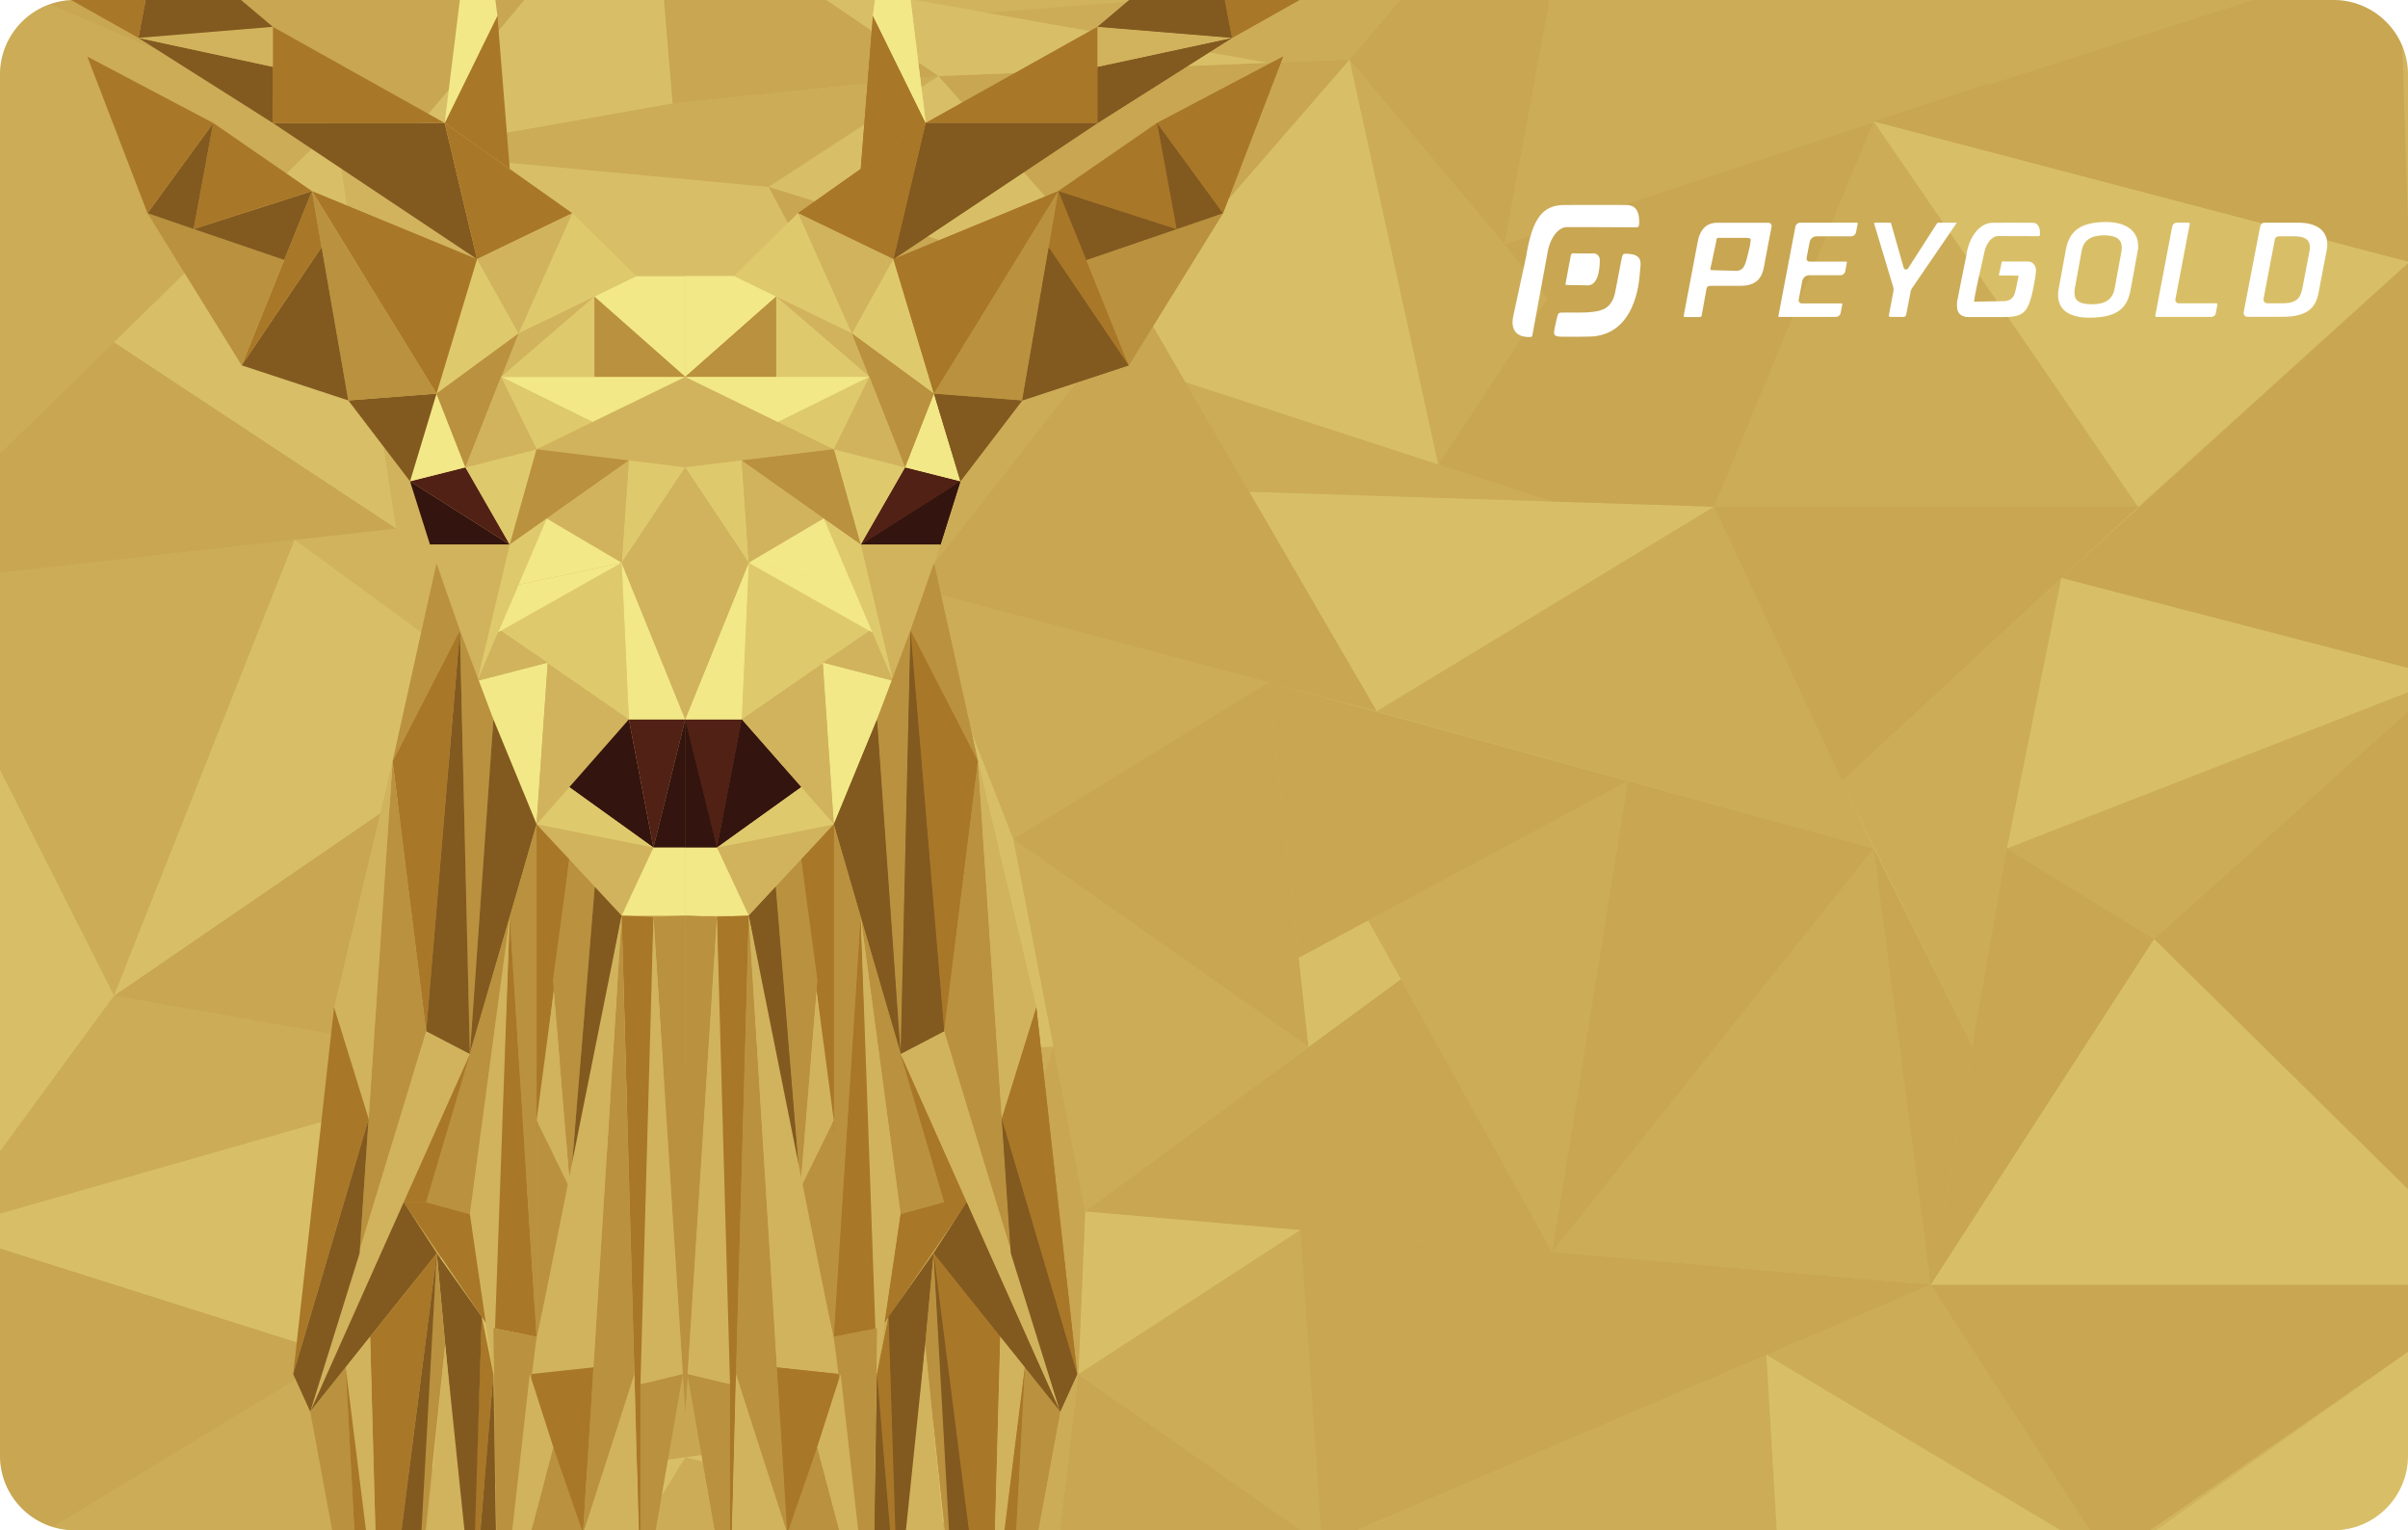 <?xml version="1.0" encoding="utf-8"?>
<!-- Generator: Adobe Illustrator 23.0.0, SVG Export Plug-In . SVG Version: 6.00 Build 0)  -->
<svg version="1.1" id="Capa_1" xmlns="http://www.w3.org/2000/svg" xmlns:xlink="http://www.w3.org/1999/xlink" x="0px" y="0px"
	 viewBox="0 0 226.41 143.84" style="enable-background:new 0 0 226.41 143.84;" xml:space="preserve">
<style type="text/css">
	.st0{clip-path:url(#SVGID_2_);fill:#D1B35D;}
	.st1{opacity:0.22;clip-path:url(#SVGID_2_);}
	.st2{fill:#A97728;}
	.st3{fill:#BA913E;}
	.st4{fill:#F2E887;}
	.st5{clip-path:url(#SVGID_2_);}
	.st6{fill:#825A20;}
	.st7{fill:#D1B35D;}
	.st8{fill:#DFC96D;}
	.st9{fill:#EFC981;}
	.st10{fill:#33140E;}
	.st11{fill:#512115;}
	.st12{fill:#FFFFFF;}
	.st13{fill:#E41A1B;}
	.st14{fill:#F59C23;}
	.st15{fill:#EB5E1D;}
	.st16{clip-path:url(#SVGID_6_);fill:#D1B35D;}
	.st17{opacity:0.22;clip-path:url(#SVGID_6_);}
	.st18{clip-path:url(#SVGID_6_);}
	.st19{clip-path:url(#SVGID_8_);fill:#27348B;}
	.st20{opacity:0.15;clip-path:url(#SVGID_8_);}
	.st21{fill:#27348B;}
	.st22{fill:#3575BA;}
	.st23{fill:#4398D4;}
	.st24{clip-path:url(#SVGID_8_);}
	.st25{opacity:0.6;clip-path:url(#SVGID_8_);}
	.st26{fill:#36A9E1;}
	.st27{fill:#1D71B8;}
	.st28{fill:#007FC8;}
	.st29{fill:#4853A0;}
	.st30{fill:#6DC1B3;}
	.st31{fill:#59C2DB;}
	.st32{fill:#432918;}
	.st33{fill:#683C11;}
	.st34{clip-path:url(#SVGID_12_);fill:#27348B;}
	.st35{opacity:0.15;clip-path:url(#SVGID_12_);}
	.st36{clip-path:url(#SVGID_12_);}
	.st37{opacity:0.6;clip-path:url(#SVGID_12_);}
	.st38{clip-path:url(#SVGID_14_);fill:#27348B;}
	.st39{opacity:0.15;clip-path:url(#SVGID_14_);}
	.st40{clip-path:url(#SVGID_14_);}
	.st41{opacity:0.6;}
	.st42{clip-path:url(#SVGID_18_);fill:#27348B;}
	.st43{opacity:0.31;clip-path:url(#SVGID_18_);fill:#FFFFFF;}
	.st44{opacity:0.31;clip-path:url(#SVGID_18_);}
	.st45{filter:url(#Adobe_OpacityMaskFilter);}
	.st46{mask:url(#SVGID_19_);}
	.st47{filter:url(#Adobe_OpacityMaskFilter_1_);}
	.st48{mask:url(#SVGID_20_);}
	.st49{filter:url(#Adobe_OpacityMaskFilter_2_);}
	.st50{mask:url(#SVGID_21_);}
	.st51{opacity:0.31;clip-path:url(#SVGID_18_);fill:url(#SVGID_22_);}
	.st52{filter:url(#Adobe_OpacityMaskFilter_3_);}
	.st53{mask:url(#SVGID_23_);}
	.st54{fill:url(#SVGID_24_);}
	.st55{filter:url(#Adobe_OpacityMaskFilter_4_);}
	.st56{mask:url(#SVGID_25_);}
	.st57{fill:url(#SVGID_26_);}
	.st58{filter:url(#Adobe_OpacityMaskFilter_5_);}
	.st59{mask:url(#SVGID_27_);}
	.st60{fill:url(#SVGID_28_);}
	.st61{opacity:0.31;clip-path:url(#SVGID_18_);fill:url(#SVGID_29_);}
	.st62{opacity:0.31;clip-path:url(#SVGID_18_);fill:url(#SVGID_30_);}
	.st63{opacity:0.87;fill:url(#SVGID_31_);}
	.st64{opacity:0.42;clip-path:url(#SVGID_18_);}
	.st65{filter:url(#Adobe_OpacityMaskFilter_6_);}
	.st66{mask:url(#SVGID_32_);}
	.st67{fill:url(#SVGID_33_);}
	.st68{fill:url(#SVGID_34_);}
	.st69{opacity:0.5;clip-path:url(#SVGID_18_);}
	.st70{clip-path:url(#SVGID_36_);fill:#706F6F;}
	.st71{opacity:0.39;clip-path:url(#SVGID_36_);}
	.st72{fill:#DADADA;}
	.st73{fill:#EDEDED;}
	.st74{fill:#F6F6F6;}
	.st75{clip-path:url(#SVGID_36_);}
	.st76{fill:#1A1A1A;}
	.st77{opacity:0.8;}
	.st78{fill:#111110;}
	.st79{fill:#1D1D1B;}
	.st80{fill:#3C3C3B;}
	.st81{fill:#575756;}
	.st82{fill:#C6C6C6;}
	.st83{fill:#9D9D9C;}
	.st84{fill:none;}
	.st85{fill:#030203;}
	.st86{fill:#B2B2B2;}
	.st87{fill:#706F6F;}
	.st88{fill:#878787;}
	.st89{fill:#C9C0C3;}
	.st90{fill:#878285;}
	.st91{fill:#4F4D4E;}
	.st92{opacity:0.74;}
</style>
<g>
	<defs>
		<path id="SVGID_5_" d="M219.4,143.84H7.01c-3.87,0-7.01-3.14-7.01-7.01V7.01C0,3.14,3.14,0,7.01,0H219.4
			c3.87,0,7.01,3.14,7.01,7.01v129.81C226.41,140.7,223.27,143.84,219.4,143.84z"/>
	</defs>
	<clipPath id="SVGID_2_">
		<use xlink:href="#SVGID_5_"  style="overflow:visible;"/>
	</clipPath>
	<path class="st0" d="M219.4,143.84H7.01c-3.87,0-7.01-3.14-7.01-7.01V7.01C0,3.14,3.14,0,7.01,0H219.4c3.87,0,7.01,3.14,7.01,7.01
		v129.81C226.41,140.7,223.27,143.84,219.4,143.84z"/>
	<g class="st1">
		<polygon class="st2" points="63.24,9.73 61.24,-11.16 88.25,7.15 		"/>
		<polygon class="st3" points="72.27,17.58 88.25,7.15 63.24,9.73 		"/>
		<polygon class="st3" points="86.03,55.29 107.1,28.41 74.42,30.34 		"/>
		<polygon class="st4" points="107.1,28.41 88.25,7.15 72.27,17.58 		"/>
		<polygon class="st2" points="72.27,17.58 76.72,25.9 74.42,30.34 107.1,28.41 		"/>
		<polygon class="st2" points="107.1,28.41 129.46,66.85 86.03,55.29 		"/>
		<polygon class="st4" points="117.46,46.22 161.17,47.63 129.46,66.85 		"/>
		<polygon class="st3" points="95.27,78.88 119.28,64.14 86.03,55.29 		"/>
		<polygon class="st3" points="111.47,35.92 145.95,47.14 117.46,46.22 		"/>
		<polygon class="st4" points="107.1,28.41 126.89,5.59 135.23,43.65 111.47,35.92 		"/>
		<polygon class="st2" points="88.25,7.15 126.89,5.59 107.1,28.41 		"/>
		<polygon class="st4" points="74.74,-2.01 119.28,5.9 88.25,7.15 		"/>
		<polygon class="st2" points="95.27,78.88 123.03,98.4 119.28,64.14 		"/>
		<polygon class="st3" points="123.03,98.4 102.03,113.88 95.27,78.88 		"/>
		<polygon class="st2" points="119.28,64.14 153.06,73.42 122.12,90.03 		"/>
		<polygon class="st2" points="102.03,113.88 131.71,92.05 145.95,117.69 		"/>
		<polygon class="st4" points="102.03,113.88 101.39,129.18 122.26,115.63 		"/>
		<polygon class="st2" points="101.39,129.18 99.44,145.69 124.96,145.69 		"/>
		<polygon class="st3" points="122.26,115.63 124.3,145.23 101.39,129.18 		"/>
		<polygon class="st3" points="145.95,117.69 153.06,73.42 128.64,86.53 		"/>
		<polygon class="st4" points="128.64,86.53 122.12,90.03 123.03,98.4 131.71,92.05 		"/>
		<polygon class="st2" points="135.23,43.65 145.95,47.14 161.17,47.63 145.61,27.88 		"/>
		<polygon class="st3" points="126.89,5.59 145.61,27.88 135.23,43.65 		"/>
		<polygon class="st3" points="129.46,66.85 176.17,79.76 161.17,47.63 		"/>
		<polygon class="st2" points="145.95,117.69 176.17,79.76 153.06,73.42 		"/>
		<polygon class="st2" points="122.26,115.63 181.53,120.76 124.3,145.23 		"/>
		<polygon class="st3" points="176.17,79.76 181.53,120.76 145.95,117.69 		"/>
		<polygon class="st3" points="123.35,145.69 167.17,145.69 166.09,127.36 		"/>
		<polygon class="st2" points="161.17,47.63 201.03,47.63 173.21,73.42 		"/>
		<polygon class="st3" points="173.21,73.42 185.44,98.4 193.82,54.32 		"/>
		<polygon class="st2" points="176.17,79.76 185.44,98.4 181.53,120.76 		"/>
		<polygon class="st3" points="161.17,47.63 176.17,11.41 201.03,47.63 		"/>
		<polygon class="st2" points="141.46,22.94 176.17,11.41 161.17,47.63 		"/>
		<polygon class="st3" points="181.53,120.76 198.25,146.54 166.09,127.36 		"/>
		<polygon class="st4" points="166.09,127.36 167.17,145.69 198.25,146.54 		"/>
		<polygon class="st2" points="181.53,120.76 235.53,120.76 198.25,146.54 		"/>
		<polygon class="st4" points="235.53,120.76 202.53,88.25 181.53,120.76 		"/>
		<polygon class="st2" points="202.53,88.25 188.7,79.76 181.53,120.76 		"/>
		<polygon class="st4" points="193.82,54.32 229.96,63.7 188.7,79.76 		"/>
		<polygon class="st3" points="141.46,22.94 186.99,7.98 149.6,-21.16 		"/>
		<polygon class="st2" points="126.89,5.59 149.6,-21.16 141.46,22.94 		"/>
		<polygon class="st3" points="92.82,1.2 119.28,5.9 126.89,5.59 133.34,-2.01 		"/>
		<polygon class="st4" points="201.03,145.04 226.67,126.89 227.6,148.18 		"/>
		<polygon class="st2" points="229.96,63.7 235.53,120.76 202.53,88.25 		"/>
		<polygon class="st3" points="188.7,79.76 202.53,88.25 229.96,63.7 		"/>
		<polygon class="st2" points="193.82,54.32 226.53,24.62 229.96,63.7 		"/>
		<polygon class="st4" points="176.17,11.41 226.53,24.62 201.03,47.63 		"/>
		<polygon class="st2" points="176.17,11.41 225.57,-4.88 226.53,24.62 		"/>
		<polygon class="st3" points="171.52,-4.08 186.99,7.98 212.61,-0.24 		"/>
		<polygon class="st4" points="63.24,9.73 61.24,-14.18 37.23,14.32 		"/>
		<polygon class="st2" points="37.23,14.32 -5.84,-4.08 61.24,-14.18 		"/>
		<polygon class="st3" points="37.23,14.32 72.27,17.58 63.24,9.73 		"/>
		<polygon class="st4" points="90,65.41 48.5,100.26 99.04,98.4 95.27,78.88 		"/>
		<polygon class="st3" points="61.03,99.8 88.01,133.65 99.04,98.4 		"/>
		<polygon class="st3" points="-1,-2.01 -1,43.65 31.48,11.87 		"/>
		<polygon class="st4" points="31.48,11.87 37.23,49.68 10.72,32.18 		"/>
		<polygon class="st2" points="88.01,133.65 101.39,129.18 102.03,113.88 99.04,98.4 		"/>
		<polygon class="st2" points="10.72,32.18 -12.92,55.29 37.23,49.68 		"/>
		<polygon class="st3" points="27.7,50.74 -8.87,54.83 10.72,93.6 		"/>
		<polygon class="st2" points="10.72,93.6 48.5,100.26 49.75,66.85 		"/>
		<polygon class="st4" points="27.7,50.74 49.75,66.85 10.72,93.6 		"/>
		<polygon class="st2" points="61.03,99.8 88.01,133.65 42.37,140.1 		"/>
		<polygon class="st3" points="49.75,66.85 90,65.41 48.5,100.26 		"/>
		<polygon class="st4" points="37.23,14.32 61.03,40.46 76.72,25.9 72.27,17.58 		"/>
		<polygon class="st4" points="-3.52,65.41 10.72,93.6 -5.42,115.63 		"/>
		<polygon class="st3" points="-5.42,115.63 48.5,100.26 10.72,93.6 		"/>
		<polygon class="st2" points="-5.42,115.63 -2.42,148.03 31.66,127.36 		"/>
		<polygon class="st4" points="31.66,127.36 36.32,103.73 -5.42,115.63 		"/>
		<polygon class="st3" points="88.01,133.65 99.44,145.69 101.39,129.18 		"/>
		<polygon class="st4" points="31.66,127.36 42.37,140.1 61.03,99.8 		"/>
		<polygon class="st2" points="36.32,103.73 31.66,127.36 61.03,99.8 48.5,100.26 		"/>
		<polygon class="st3" points="31.66,127.36 49.36,148.41 -2.42,148.03 		"/>
		<polygon class="st4" points="64.44,136.98 42.37,140.1 53.94,154.14 		"/>
		<polygon class="st3" points="64.44,136.98 99.44,145.69 53.94,154.14 		"/>
		<polygon class="st4" points="64.44,136.98 88.01,133.65 99.44,145.69 		"/>
	</g>
	<g class="st5">
		<g>
			<polygon class="st6" points="84,24.36 103.2,11.56 87.04,11.56 			"/>
			<polygon class="st2" points="84,24.36 75.04,20.04 87.04,11.56 			"/>
			<polygon class="st2" points="80.93,15.88 82.08,1.48 87.04,11.56 			"/>
			<polygon class="st4" points="82.08,1.48 84,-13.08 87.04,11.56 			"/>
			<polygon class="st2" points="87.04,11.56 103.2,2.52 103.2,11.56 			"/>
			<polygon class="st6" points="103.2,11.56 115.84,3.56 103.2,6.28 			"/>
			<polygon class="st7" points="103.2,2.52 115.84,3.56 103.2,6.28 			"/>
			<polygon class="st6" points="103.2,2.52 113.92,-6.52 115.84,3.56 			"/>
			<polygon class="st2" points="113.92,-6.52 110.64,-22.68 123.52,-0.76 115.84,3.56 			"/>
			<polygon class="st8" points="75.04,20.04 69.01,25.96 80.11,31.35 			"/>
			<polygon class="st7" points="80.11,31.35 84,24.36 75.04,20.04 			"/>
			<polygon class="st8" points="80.11,31.35 87.81,37 84,24.36 			"/>
			<polygon class="st4" points="69.01,25.96 64.43,25.96 64.43,35.42 72.97,27.88 			"/>
			<polygon class="st7" points="81.75,35.42 80.11,31.35 72.97,27.88 			"/>
			<polygon class="st10" points="90.3,45.24 80.93,51.19 88.43,51.19 			"/>
			<polygon class="st11" points="80.93,51.19 85.1,43.93 90.3,45.24 			"/>
			<polygon class="st7" points="64.43,35.42 64.43,43.93 78.4,42.23 			"/>
			<polygon class="st4" points="64.43,35.42 81.75,35.42 73.15,39.67 			"/>
			<polygon class="st8" points="78.4,42.23 80.93,51.19 85.1,43.93 			"/>
			<polygon class="st3" points="69.73,43.28 80.93,51.19 78.4,42.23 			"/>
			<polygon class="st4" points="87.81,37 90.3,45.24 85.1,43.93 			"/>
			<polygon class="st3" points="80.11,31.35 85.1,43.93 87.81,37 			"/>
			<polygon class="st8" points="81.75,35.42 78.4,42.23 73.15,39.67 			"/>
			<polygon class="st7" points="81.75,35.42 85.1,43.93 78.4,42.23 			"/>
			<polygon class="st8" points="72.97,27.88 72.97,35.42 81.75,35.42 			"/>
			<polygon class="st3" points="72.97,27.88 64.43,35.42 72.97,35.42 			"/>
			<polygon class="st7" points="88.43,51.19 83.96,63.99 80.93,51.19 			"/>
			<polygon class="st8" points="64.43,43.93 70.4,52.9 69.73,43.28 			"/>
			<polygon class="st7" points="70.4,52.9 77.45,48.74 69.73,43.28 			"/>
			<polygon class="st8" points="77.45,48.74 83.96,63.99 80.93,51.19 			"/>
			<polygon class="st4" points="70.4,52.9 80.11,54.96 77.45,48.74 			"/>
			<polygon class="st4" points="83.96,63.99 78.4,77.48 77.36,62.28 			"/>
			<polygon class="st7" points="77.36,62.28 69.73,67.62 78.4,77.48 			"/>
			<polygon class="st10" points="69.73,67.62 75.33,73.99 67.41,79.67 			"/>
			<polygon class="st11" points="69.73,67.62 64.43,67.62 67.41,79.67 			"/>
			<polygon class="st10" points="67.41,79.67 64.43,79.67 64.43,67.62 			"/>
			<polygon class="st8" points="70.4,52.9 69.73,67.62 81.75,59.3 			"/>
			<polygon class="st4" points="70.4,52.9 82.02,59.45 80.11,54.96 			"/>
			<polygon class="st7" points="81.75,59.3 77.36,62.28 83.96,63.99 82.02,59.45 			"/>
			<polygon class="st4" points="70.4,52.9 64.43,67.62 69.73,67.62 			"/>
			<polygon class="st7" points="64.43,43.93 64.43,67.62 70.4,52.9 			"/>
			<polygon class="st7" points="78.4,77.48 70.4,86.07 67.41,79.67 			"/>
			<polygon class="st8" points="67.41,79.67 75.33,73.99 78.4,77.48 			"/>
			<polygon class="st4" points="70.4,86.07 64.43,86.07 64.43,79.67 67.41,79.67 			"/>
			<polygon class="st3" points="87.81,52.95 91.95,71.56 85.61,59.25 			"/>
			<polygon class="st2" points="85.61,59.25 88.78,96.95 91.95,71.56 			"/>
			<polygon class="st3" points="85.61,59.25 82.46,67.62 84.68,99.09 			"/>
			<polygon class="st6" points="85.61,59.25 84.68,99.09 88.78,96.95 			"/>
			<polygon class="st3" points="91.95,71.56 95.04,117.81 88.78,96.95 			"/>
			<polygon class="st6" points="78.4,77.48 84.68,99.09 82.46,67.62 			"/>
			<polygon class="st3" points="78.4,77.48 78.4,125.65 80.93,86.18 			"/>
			<polygon class="st2" points="78.4,77.48 75.33,80.78 78.4,106.77 			"/>
			<polygon class="st3" points="74.4,81.78 72.93,83.35 75.25,111.73 76.86,92.13 75.33,80.78 			"/>
			<polygon class="st7" points="76.78,93.15 75.25,111.73 78.4,105.33 			"/>
			<polygon class="st2" points="78.4,125.65 82.46,124.85 80.93,86.18 			"/>
			<polygon class="st3" points="80.93,86.18 88.78,113.01 84.68,114.13 			"/>
			<polygon class="st7" points="80.93,86.18 82.46,129.17 84.68,114.13 			"/>
			<polygon class="st6" points="70.4,86.07 75.25,111.73 72.93,83.35 			"/>
			<polygon class="st2" points="70.4,86.07 67.41,86.18 68.59,151.41 			"/>
			<polygon class="st3" points="67.41,86.18 64.43,86.07 64.43,132.69 			"/>
			<polygon class="st7" points="67.41,86.18 68.64,130.13 64.65,129.17 			"/>
			<polygon class="st7" points="91.95,71.56 97.44,94.69 94.19,105.15 			"/>
			<polygon class="st2" points="97.44,94.69 101.28,129.17 94.19,105.15 			"/>
			<polygon class="st7" points="84.68,99.09 88.78,96.95 99.68,132.69 			"/>
			<polygon class="st3" points="75.25,111.73 78.4,125.65 78.4,105.33 			"/>
			<polygon class="st3" points="70.4,86.07 74.06,144.69 69.2,129.17 			"/>
			<polygon class="st7" points="70.4,86.07 79.04,129.17 73.05,128.53 			"/>
			<polygon class="st2" points="88.78,113.01 90.89,113.01 84.68,99.09 			"/>
			<polygon class="st2" points="84.68,114.13 88.78,113.01 90.89,113.01 83.17,124.34 			"/>
			<polygon class="st6" points="99.68,132.69 87.78,117.81 90.89,113.01 			"/>
			<polygon class="st2" points="79.04,129.17 74.06,144.69 73.05,128.53 			"/>
			<polygon class="st3" points="64.65,129.17 68.64,130.13 68.64,152.05 			"/>
			<polygon class="st7" points="69.2,129.17 77.36,154.45 68.64,152.05 			"/>
			<polygon class="st3" points="78.4,125.65 82.46,124.85 82.03,154.98 			"/>
			<polygon class="st7" points="79.04,129.17 82.03,155.73 76.83,136.07 			"/>
			<polygon class="st3" points="76.83,136.07 81.69,154.45 74.03,144.12 			"/>
			<polygon class="st2" points="82.46,129.17 83.55,123.78 84.68,155.73 			"/>
			<polygon class="st6" points="82.46,129.17 82.03,155.73 84.68,155.73 			"/>
			<polygon class="st6" points="83.55,123.78 84.49,153.48 87.78,117.81 			"/>
			<polygon class="st3" points="87.78,117.81 90.03,154.98 86.99,126.4 			"/>
			<polygon class="st7" points="86.99,126.4 90.03,157.43 84.68,155.73 84.49,150.5 			"/>
			<polygon class="st2" points="87.78,117.81 94.05,125.65 93.12,159.67 			"/>
			<polygon class="st6" points="87.78,117.81 90.03,158.29 93.05,159.13 			"/>
			<polygon class="st6" points="94.19,105.15 95.04,117.81 99.68,132.69 101.28,129.17 			"/>
			<polygon class="st7" points="94.05,125.65 96.36,128.53 93.29,153.48 			"/>
			<polygon class="st3" points="96.36,128.53 99.68,132.69 94.69,159.67 			"/>
			<polygon class="st2" points="96.36,128.53 93.33,152.74 93.05,159.13 94.69,159.67 			"/>
			<polygon class="st2" points="84,24.36 99.52,17.96 87.81,37 			"/>
			<polygon class="st6" points="87.81,37 90.3,45.24 96.11,37.64 			"/>
			<polygon class="st3" points="99.52,17.96 96.11,37.64 87.81,37 			"/>
			<polygon class="st6" points="96.11,37.64 106.13,34.34 98.61,23.22 			"/>
			<polygon class="st2" points="99.52,17.96 106.13,34.34 98.61,23.22 			"/>
			<polygon class="st3" points="106.13,34.34 114.99,20.04 102.14,24.44 			"/>
			<polygon class="st6" points="99.52,17.96 110.64,21.53 102.14,24.44 			"/>
			<polygon class="st2" points="99.52,17.96 108.8,11.56 110.64,21.53 			"/>
			<polygon class="st6" points="114.99,20.04 108.8,11.56 110.64,21.53 			"/>
			<polygon class="st2" points="114.99,20.04 120.64,5.32 108.8,11.56 			"/>
		</g>
		<g>
			<polygon class="st6" points="84,24.36 103.2,11.56 87.04,11.56 			"/>
			<polygon class="st2" points="84,24.36 75.04,20.04 87.04,11.56 			"/>
			<polygon class="st2" points="80.93,15.88 82.08,1.48 87.04,11.56 			"/>
			<polygon class="st4" points="82.08,1.48 84,-13.08 87.04,11.56 			"/>
			<polygon class="st2" points="87.04,11.56 103.2,2.52 103.2,11.56 			"/>
			<polygon class="st6" points="103.2,11.56 115.84,3.56 103.2,6.28 			"/>
			<polygon class="st7" points="103.2,2.52 115.84,3.56 103.2,6.28 			"/>
			<polygon class="st6" points="103.2,2.52 113.92,-6.52 115.84,3.56 			"/>
			<polygon class="st2" points="113.92,-6.52 110.64,-22.68 123.52,-0.76 115.84,3.56 			"/>
			<polygon class="st8" points="75.04,20.04 69.01,25.96 80.11,31.35 			"/>
			<polygon class="st7" points="80.11,31.35 84,24.36 75.04,20.04 			"/>
			<polygon class="st8" points="80.11,31.35 87.81,37 84,24.36 			"/>
			<polygon class="st4" points="69.01,25.96 64.43,25.96 64.43,35.42 72.97,27.88 			"/>
			<polygon class="st7" points="81.75,35.42 80.11,31.35 72.97,27.88 			"/>
			<polygon class="st10" points="90.3,45.24 80.93,51.19 88.43,51.19 			"/>
			<polygon class="st11" points="80.93,51.19 85.1,43.93 90.3,45.24 			"/>
			<polygon class="st7" points="64.43,35.42 64.43,43.93 78.4,42.23 			"/>
			<polygon class="st4" points="64.43,35.42 81.75,35.42 73.15,39.67 			"/>
			<polygon class="st8" points="78.4,42.23 80.93,51.19 85.1,43.93 			"/>
			<polygon class="st3" points="69.73,43.28 80.93,51.19 78.4,42.23 			"/>
			<polygon class="st4" points="87.81,37 90.3,45.24 85.1,43.93 			"/>
			<polygon class="st3" points="80.11,31.35 85.1,43.93 87.81,37 			"/>
			<polygon class="st8" points="81.75,35.42 78.4,42.23 73.15,39.67 			"/>
			<polygon class="st7" points="81.75,35.42 85.1,43.93 78.4,42.23 			"/>
			<polygon class="st8" points="72.97,27.88 72.97,35.42 81.75,35.42 			"/>
			<polygon class="st3" points="72.97,27.88 64.43,35.42 72.97,35.42 			"/>
			<polygon class="st7" points="88.43,51.19 83.96,63.99 80.93,51.19 			"/>
			<polygon class="st8" points="64.43,43.93 70.4,52.9 69.73,43.28 			"/>
			<polygon class="st7" points="70.4,52.9 77.45,48.74 69.73,43.28 			"/>
			<polygon class="st8" points="77.45,48.74 83.96,63.99 80.93,51.19 			"/>
			<polygon class="st4" points="70.4,52.9 80.11,54.96 77.45,48.74 			"/>
			<polygon class="st4" points="83.96,63.99 78.4,77.48 77.36,62.28 			"/>
			<polygon class="st7" points="77.36,62.28 69.73,67.62 78.4,77.48 			"/>
			<polygon class="st10" points="69.73,67.62 75.33,73.99 67.41,79.67 			"/>
			<polygon class="st11" points="69.73,67.62 64.43,67.62 67.41,79.67 			"/>
			<polygon class="st10" points="67.41,79.67 64.43,79.67 64.43,67.62 			"/>
			<polygon class="st8" points="70.4,52.9 69.73,67.62 81.75,59.3 			"/>
			<polygon class="st4" points="70.4,52.9 82.02,59.45 80.11,54.96 			"/>
			<polygon class="st7" points="81.75,59.3 77.36,62.28 83.96,63.99 82.02,59.45 			"/>
			<polygon class="st4" points="70.4,52.9 64.43,67.62 69.73,67.62 			"/>
			<polygon class="st7" points="64.43,43.93 64.43,67.62 70.4,52.9 			"/>
			<polygon class="st7" points="78.4,77.48 70.4,86.07 67.41,79.67 			"/>
			<polygon class="st8" points="67.41,79.67 75.33,73.99 78.4,77.48 			"/>
			<polygon class="st4" points="70.4,86.07 64.43,86.07 64.43,79.67 67.41,79.67 			"/>
			<polygon class="st3" points="87.81,52.95 91.95,71.56 85.61,59.25 			"/>
			<polygon class="st2" points="85.61,59.25 88.78,96.95 91.95,71.56 			"/>
			<polygon class="st3" points="85.61,59.25 82.46,67.62 84.68,99.09 			"/>
			<polygon class="st6" points="85.61,59.25 84.68,99.09 88.78,96.95 			"/>
			<polygon class="st3" points="91.95,71.56 95.04,117.81 88.78,96.95 			"/>
			<polygon class="st6" points="78.4,77.48 84.68,99.09 82.46,67.62 			"/>
			<polygon class="st3" points="78.4,77.48 78.4,125.65 80.93,86.18 			"/>
			<polygon class="st2" points="78.4,77.48 75.33,80.78 78.4,106.77 			"/>
			<polygon class="st3" points="74.4,81.78 72.93,83.35 75.25,111.73 76.86,92.13 75.33,80.78 			"/>
			<polygon class="st7" points="76.78,93.15 75.25,111.73 78.4,105.33 			"/>
			<polygon class="st2" points="78.4,125.65 82.46,124.85 80.93,86.18 			"/>
			<polygon class="st3" points="80.93,86.18 88.78,113.01 84.68,114.13 			"/>
			<polygon class="st7" points="80.93,86.18 82.46,129.17 84.68,114.13 			"/>
			<polygon class="st6" points="70.4,86.07 75.25,111.73 72.93,83.35 			"/>
			<polygon class="st2" points="70.4,86.07 67.41,86.18 68.59,151.41 			"/>
			<polygon class="st3" points="67.41,86.18 64.43,86.07 64.43,132.69 			"/>
			<polygon class="st7" points="67.41,86.18 68.64,130.13 64.65,129.17 			"/>
			<polygon class="st7" points="91.95,71.56 97.44,94.69 94.19,105.15 			"/>
			<polygon class="st2" points="97.44,94.69 101.28,129.17 94.19,105.15 			"/>
			<polygon class="st7" points="84.68,99.09 88.78,96.95 99.68,132.69 			"/>
			<polygon class="st3" points="75.25,111.73 78.4,125.65 78.4,105.33 			"/>
			<polygon class="st3" points="70.4,86.07 74.06,144.69 69.2,129.17 			"/>
			<polygon class="st7" points="70.4,86.07 79.04,129.17 73.05,128.53 			"/>
			<polygon class="st2" points="88.78,113.01 90.89,113.01 84.68,99.09 			"/>
			<polygon class="st2" points="84.68,114.13 88.78,113.01 90.89,113.01 83.17,124.34 			"/>
			<polygon class="st6" points="99.68,132.69 87.78,117.81 90.89,113.01 			"/>
			<polygon class="st2" points="79.04,129.17 74.06,144.69 73.05,128.53 			"/>
			<polygon class="st3" points="64.65,129.17 68.64,130.13 68.64,152.05 			"/>
			<polygon class="st7" points="69.2,129.17 77.36,154.45 68.64,152.05 			"/>
			<polygon class="st3" points="78.4,125.65 82.46,124.85 82.03,154.98 			"/>
			<polygon class="st7" points="79.04,129.17 82.03,155.73 76.83,136.07 			"/>
			<polygon class="st3" points="76.83,136.07 81.69,154.45 74.03,144.12 			"/>
			<polygon class="st2" points="82.46,129.17 83.55,123.78 84.68,155.73 			"/>
			<polygon class="st6" points="82.46,129.17 82.03,155.73 84.68,155.73 			"/>
			<polygon class="st6" points="83.55,123.78 84.49,153.48 87.78,117.81 			"/>
			<polygon class="st3" points="87.78,117.81 90.03,154.98 86.99,126.4 			"/>
			<polygon class="st7" points="86.99,126.4 90.03,157.43 84.68,155.73 84.49,150.5 			"/>
			<polygon class="st2" points="87.78,117.81 94.05,125.65 93.12,159.67 			"/>
			<polygon class="st6" points="87.78,117.81 90.03,158.29 93.05,159.13 			"/>
			<polygon class="st6" points="94.19,105.15 95.04,117.81 99.68,132.69 101.28,129.17 			"/>
			<polygon class="st7" points="94.05,125.65 96.36,128.53 93.29,153.48 			"/>
			<polygon class="st3" points="96.36,128.53 99.68,132.69 94.69,159.67 			"/>
			<polygon class="st2" points="96.36,128.53 93.33,152.74 93.05,159.13 94.69,159.67 			"/>
			<polygon class="st2" points="84,24.36 99.52,17.96 87.81,37 			"/>
			<polygon class="st6" points="87.81,37 90.3,45.24 96.11,37.64 			"/>
			<polygon class="st3" points="99.52,17.96 96.11,37.64 87.81,37 			"/>
			<polygon class="st6" points="96.11,37.64 106.13,34.34 98.61,23.22 			"/>
			<polygon class="st2" points="99.52,17.96 106.13,34.34 98.61,23.22 			"/>
			<polygon class="st3" points="106.13,34.34 114.99,20.04 102.14,24.44 			"/>
			<polygon class="st6" points="99.52,17.96 110.64,21.53 102.14,24.44 			"/>
			<polygon class="st2" points="99.52,17.96 108.8,11.56 110.64,21.53 			"/>
			<polygon class="st6" points="114.99,20.04 108.8,11.56 110.64,21.53 			"/>
			<polygon class="st2" points="114.99,20.04 120.64,5.32 108.8,11.56 			"/>
		</g>
		<g>
			<polygon class="st6" points="44.85,24.36 25.65,11.56 41.81,11.56 			"/>
			<polygon class="st2" points="44.85,24.36 53.81,20.04 41.81,11.56 			"/>
			<polygon class="st2" points="47.93,15.88 46.77,1.48 41.81,11.56 			"/>
			<polygon class="st4" points="46.77,1.48 44.85,-13.08 41.81,11.56 			"/>
			<polygon class="st2" points="41.81,11.56 25.65,2.52 25.65,11.56 			"/>
			<polygon class="st6" points="25.65,11.56 13.01,3.56 25.65,6.28 			"/>
			<polygon class="st7" points="25.65,2.52 13.01,3.56 25.65,6.28 			"/>
			<polygon class="st6" points="25.65,2.52 14.93,-6.52 13.01,3.56 			"/>
			<polygon class="st2" points="14.93,-6.52 18.21,-22.68 5.33,-0.76 13.01,3.56 			"/>
			<polygon class="st8" points="53.81,20.04 59.84,25.96 48.75,31.35 			"/>
			<polygon class="st7" points="48.75,31.35 44.85,24.36 53.81,20.04 			"/>
			<polygon class="st8" points="48.75,31.35 41.04,37 44.85,24.36 			"/>
			<polygon class="st4" points="59.84,25.96 64.43,25.96 64.43,35.42 55.89,27.88 			"/>
			<polygon class="st7" points="47.1,35.42 48.75,31.35 55.89,27.88 			"/>
			<polygon class="st10" points="38.55,45.24 47.93,51.19 40.43,51.19 			"/>
			<polygon class="st11" points="47.93,51.19 43.76,43.93 38.55,45.24 			"/>
			<polygon class="st7" points="64.43,35.42 64.43,43.93 50.45,42.23 			"/>
			<polygon class="st4" points="64.43,35.42 47.1,35.42 55.7,39.67 			"/>
			<polygon class="st8" points="50.45,42.23 47.93,51.19 43.76,43.93 			"/>
			<polygon class="st3" points="59.13,43.28 47.93,51.19 50.45,42.23 			"/>
			<polygon class="st4" points="41.04,37 38.55,45.24 43.76,43.93 			"/>
			<polygon class="st3" points="48.75,31.35 43.76,43.93 41.04,37 			"/>
			<polygon class="st8" points="47.1,35.42 50.45,42.23 55.7,39.67 			"/>
			<polygon class="st7" points="47.1,35.42 43.76,43.93 50.45,42.23 			"/>
			<polygon class="st8" points="55.89,27.88 55.89,35.42 47.1,35.42 			"/>
			<polygon class="st3" points="55.89,27.88 64.43,35.42 55.89,35.42 			"/>
			<polygon class="st7" points="40.43,51.19 44.89,63.99 47.93,51.19 			"/>
			<polygon class="st8" points="64.43,43.93 58.45,52.9 59.13,43.28 			"/>
			<polygon class="st7" points="58.45,52.9 51.4,48.74 59.13,43.28 			"/>
			<polygon class="st8" points="51.4,48.74 44.89,63.99 47.93,51.19 			"/>
			<polygon class="st4" points="58.45,52.9 48.75,54.96 51.4,48.74 			"/>
			<polygon class="st4" points="44.89,63.99 50.45,77.48 51.5,62.28 			"/>
			<polygon class="st7" points="51.5,62.28 59.13,67.62 50.45,77.48 			"/>
			<polygon class="st10" points="59.13,67.62 53.53,73.99 61.44,79.67 			"/>
			<polygon class="st11" points="59.13,67.62 64.43,67.62 61.44,79.67 			"/>
			<polygon class="st10" points="61.44,79.67 64.43,79.67 64.43,67.62 			"/>
			<polygon class="st8" points="58.45,52.9 59.13,67.62 47.1,59.3 			"/>
			<polygon class="st4" points="58.45,52.9 46.83,59.45 48.75,54.96 			"/>
			<polygon class="st7" points="47.1,59.3 51.5,62.28 44.89,63.99 46.83,59.45 			"/>
			<polygon class="st4" points="58.45,52.9 64.43,67.62 59.13,67.62 			"/>
			<polygon class="st7" points="64.43,43.93 64.43,67.62 58.45,52.9 			"/>
			<polygon class="st7" points="50.45,77.48 58.45,86.07 61.44,79.67 			"/>
			<polygon class="st8" points="61.44,79.67 53.53,73.99 50.45,77.48 			"/>
			<polygon class="st4" points="58.45,86.07 64.43,86.07 64.43,79.67 61.44,79.67 			"/>
			<polygon class="st3" points="41.04,52.95 36.91,71.56 43.24,59.25 			"/>
			<polygon class="st2" points="43.24,59.25 40.07,96.95 36.91,71.56 			"/>
			<polygon class="st3" points="43.24,59.25 46.39,67.62 44.18,99.09 			"/>
			<polygon class="st6" points="43.24,59.25 44.18,99.09 40.07,96.95 			"/>
			<polygon class="st3" points="36.91,71.56 33.81,117.81 40.07,96.95 			"/>
			<polygon class="st6" points="50.45,77.48 44.18,99.09 46.39,67.62 			"/>
			<polygon class="st3" points="50.45,77.48 50.45,125.65 47.93,86.18 			"/>
			<polygon class="st2" points="50.45,77.48 53.53,80.78 50.45,106.77 			"/>
			<polygon class="st3" points="54.45,81.78 55.92,83.35 53.6,111.73 51.99,92.13 53.53,80.78 			"/>
			<polygon class="st7" points="52.07,93.15 53.6,111.73 50.45,105.33 			"/>
			<polygon class="st2" points="50.45,125.65 46.39,124.85 47.93,86.18 			"/>
			<polygon class="st3" points="47.93,86.18 40.07,113.01 44.18,114.13 			"/>
			<polygon class="st7" points="47.93,86.18 46.39,129.17 44.18,114.13 			"/>
			<polygon class="st6" points="58.45,86.07 53.6,111.73 55.92,83.35 			"/>
			<polygon class="st2" points="58.45,86.07 61.44,86.18 60.27,151.41 			"/>
			<polygon class="st3" points="61.44,86.18 64.43,86.07 64.43,132.69 			"/>
			<polygon class="st7" points="61.44,86.18 60.22,130.13 64.2,129.17 			"/>
			<polygon class="st7" points="36.91,71.56 31.41,94.69 34.66,105.15 			"/>
			<polygon class="st2" points="31.41,94.69 27.57,129.17 34.66,105.15 			"/>
			<polygon class="st7" points="44.18,99.09 40.07,96.95 29.17,132.69 			"/>
			<polygon class="st3" points="53.6,111.73 50.45,125.65 50.45,105.33 			"/>
			<polygon class="st3" points="58.45,86.07 54.79,144.69 59.65,129.17 			"/>
			<polygon class="st7" points="58.45,86.07 49.81,129.17 55.8,128.53 			"/>
			<polygon class="st2" points="40.07,113.01 37.96,113.01 44.18,99.09 			"/>
			<polygon class="st2" points="44.18,114.13 40.07,113.01 37.96,113.01 45.68,124.34 			"/>
			<polygon class="st6" points="29.17,132.69 41.07,117.81 37.96,113.01 			"/>
			<polygon class="st2" points="49.81,129.17 54.79,144.69 55.8,128.53 			"/>
			<polygon class="st3" points="64.2,129.17 60.22,130.13 60.22,152.05 			"/>
			<polygon class="st7" points="59.65,129.17 51.5,154.45 60.22,152.05 			"/>
			<polygon class="st3" points="50.45,125.65 46.39,124.85 46.83,154.98 			"/>
			<polygon class="st7" points="49.81,129.17 46.83,155.73 52.03,136.07 			"/>
			<polygon class="st3" points="52.03,136.07 47.16,154.45 54.83,144.12 			"/>
			<polygon class="st2" points="46.39,129.17 45.3,123.78 44.18,155.73 			"/>
			<polygon class="st6" points="46.39,129.17 46.83,155.73 44.18,155.73 			"/>
			<polygon class="st6" points="45.3,123.78 44.36,153.48 41.07,117.81 			"/>
			<polygon class="st3" points="41.07,117.81 38.83,154.98 41.86,126.4 			"/>
			<polygon class="st7" points="41.86,126.4 38.83,157.43 44.18,155.73 44.36,150.5 			"/>
			<polygon class="st2" points="41.07,117.81 34.8,125.65 35.73,159.67 			"/>
			<polygon class="st6" points="41.07,117.81 38.83,158.29 35.8,159.13 			"/>
			<polygon class="st6" points="34.66,105.15 33.81,117.81 29.17,132.69 27.57,129.17 			"/>
			<polygon class="st7" points="34.8,125.65 32.5,128.53 35.56,153.48 			"/>
			<polygon class="st3" points="32.5,128.53 29.17,132.69 34.16,159.67 			"/>
			<polygon class="st2" points="32.5,128.53 35.52,152.74 35.8,159.13 34.16,159.67 			"/>
			<polygon class="st2" points="44.85,24.36 29.33,17.96 41.04,37 			"/>
			<polygon class="st6" points="41.04,37 38.55,45.24 32.75,37.64 			"/>
			<polygon class="st3" points="29.33,17.96 32.75,37.64 41.04,37 			"/>
			<polygon class="st6" points="32.75,37.64 22.72,34.34 30.24,23.22 			"/>
			<polygon class="st2" points="29.33,17.96 22.72,34.34 30.24,23.22 			"/>
			<polygon class="st3" points="22.72,34.34 13.87,20.04 26.72,24.44 			"/>
			<polygon class="st6" points="29.33,17.96 18.21,21.53 26.72,24.44 			"/>
			<polygon class="st2" points="29.33,17.96 20.05,11.56 18.21,21.53 			"/>
			<polygon class="st6" points="13.87,20.04 20.05,11.56 18.21,21.53 			"/>
			<polygon class="st2" points="13.87,20.04 8.21,5.32 20.05,11.56 			"/>
		</g>
	</g>
	<g class="st5">
		<g>
			<g>
				<g>
					<path class="st12" d="M143.48,24.18c0.59-3.68,1.57-4.92,3.66-4.91c1.76-0.01,4.01,0,5.77,0c0.69,0,1.22,0.36,1.22,1.6
						c0,0.36-0.05,0.5-0.27,0.5c-2.11-0.02-4.42-0.02-6.53-0.02c-0.84,0-1.61,1.04-1.84,2.49c-0.01,0.05-1.37,7.46-1.37,7.46
						c-0.04,0.37-0.1,0.37-0.28,0.38c-0.59,0.02-1.98-0.14-1.54-2.05L143.48,24.18z M152.46,24.38l-0.57,2.96
						c-0.29,1.65-1.25,1.86-2.1,1.97c-0.9,0.12-1.99,0.05-2.83,0.07c-0.36,0.01-0.43-0.03-0.56,0.44l-0.21,0.96
						c-0.19,0.86-0.01,0.87,0.99,0.87c0.59,0.01,1.56,0,2.16-0.01c4.51,0,4.77-5.38,4.82-5.68c0-0.04,0.06-0.62,0.08-0.88
						c0.07-0.67-0.05-1.24-1.43-1.23c-0.18,0.01-0.25,0.05-0.33,0.44C152.46,24.38,152.46,24.38,152.46,24.38z M149.27,26.83
						c1.2,0,1.14-2.22,1.15-2.29l0-0.01c0.03-0.44-0.26-0.71-0.57-0.71c-0.74,0.01-1.22,0.01-1.95-0.01c-0.15,0-0.2,0.11-0.23,0.34
						c-0.02,0.09-0.36,1.88-0.47,2.52c-0.01,0.05,0,0.12,0.09,0.12C147.72,26.8,149.26,26.81,149.27,26.83z"/>
				</g>
				<g>
					<path class="st12" d="M166.25,20.94c-0.71,0-1.25,0-2.03,0c-0.8,0-1.62,0-2.39,0c-0.13,0-0.25,0-0.38,0
						c-1.04,0-1.66,0.67-1.86,1.98c-0.01,0.06-1.03,5.41-1.28,6.75c0,0.02-0.02,0.13,0.12,0.13h1.39c0.09,0,0.17-0.06,0.18-0.15
						l0.43-2.38c0.05-0.38,0.18-0.4,0.53-0.4c0.46-0.01,1.13,0,1.59,0l0.05,0c0.37,0,0.65,0,1.04,0c1.94-0.02,2.13-1.19,2.31-2.32
						l0.62-3.24C166.59,21.27,166.6,20.94,166.25,20.94z M163.94,25.11c-0.14,0.2-0.33,0.31-0.57,0.34l-0.12,0.01
						c-0.07-0.01-0.26-0.02-0.57-0.02c-0.33-0.01-0.82-0.01-1.5-0.04l-0.27-0.01c0,0-0.13,0-0.09-0.15c0,0,0.37-1.66,0.56-2.61
						c0.01-0.14,0.02-0.28,0.19-0.27l2.63,0c0.39,0,0.45,0.09,0.39,0.38c0,0.02-0.05,0.33-0.05,0.34
						C164.52,23.09,164.21,24.74,163.94,25.11z"/>
					<path class="st12" d="M174.6,20.93h-5.34c-0.22,0-0.41,0.16-0.45,0.38l-1.6,8.4c0,0.03,0.01,0.05,0.01,0.06
						c0.01,0.01,0.02,0.02,0.05,0.02h5.34c0.22,0,0.42-0.16,0.46-0.38l0.15-0.81c0-0.03-0.01-0.05-0.01-0.06s-0.02-0.02-0.05-0.02
						h-3.77c-0.08,0-0.16-0.04-0.21-0.1c-0.05-0.06-0.07-0.15-0.06-0.23l0.34-1.78c0.06-0.32,0.34-0.54,0.66-0.54h2.93
						c0.22,0,0.41-0.16,0.45-0.38l0.15-0.82c0.01-0.03-0.01-0.05-0.01-0.06c-0.01-0.01-0.02-0.02-0.05-0.02h-3.46
						c-0.08,0-0.16-0.04-0.21-0.1c-0.05-0.06-0.07-0.15-0.06-0.23l0.29-1.5c0.06-0.32,0.34-0.55,0.66-0.55h3.25
						c0.22,0,0.41-0.16,0.45-0.37l0.16-0.82c0.01-0.03-0.01-0.05-0.01-0.06S174.63,20.93,174.6,20.93z"/>
					<path class="st12" d="M182.28,20.93c-0.08,0-0.11,0-0.17,0.09l-2.7,4.2c-0.05,0.08-0.14,0.12-0.23,0.11
						c-0.09-0.01-0.17-0.08-0.19-0.17l-1.16-4.08l-0.04-0.13c0-0.01-0.02-0.02-0.03-0.02h-1.48c-0.09,0-0.06,0.1-0.06,0.1l1.81,6.02
						c0,0.09,0.01,0.17,0.01,0.26l-0.42,2.23c-0.07,0.25,0.07,0.25,0.17,0.25h1.12c0.25,0,0.3-0.11,0.33-0.27l0.42-2.18
						c0.03-0.07,0.06-0.14,0.09-0.21l4.21-6.15c0.01-0.01,0.01-0.02,0-0.03c0-0.01-0.01-0.02-0.03-0.02H182.28z"/>
					<path class="st12" d="M208.38,28.51h-3.53c-0.1,0-0.18-0.04-0.24-0.12c-0.06-0.07-0.09-0.17-0.07-0.26l1.35-7.07
						c0.01-0.03,0-0.07-0.02-0.09c-0.02-0.03-0.05-0.04-0.08-0.04h-1.12c-0.21,0-0.39,0.15-0.43,0.36l-1.59,8.37
						c-0.01,0.04,0.01,0.08,0.02,0.09c0.02,0.03,0.05,0.04,0.08,0.04h5.16c0.21,0,0.4-0.15,0.43-0.36l0.15-0.79
						c0.01-0.03,0-0.06-0.02-0.09C208.44,28.53,208.41,28.51,208.38,28.51z"/>
					<path class="st12" d="M216.09,20.93h-3.15c-0.19,0-0.37,0.07-0.45,0.46l-1.53,7.96c-0.04,0.22,0.13,0.43,0.35,0.43h3.27
						c2.48,0,3.17-0.92,3.43-2.31l0.75-3.93c0.04-0.2,0.06-0.36,0.06-0.55C218.83,21.68,217.83,20.93,216.09,20.93z M217.14,23.65
						l-0.65,3.4c-0.18,0.95-0.53,1.46-1.88,1.46h-1.42c-0.11,0-0.21-0.05-0.28-0.13c-0.07-0.08-0.1-0.19-0.08-0.3l1.06-5.58
						c0.03-0.17,0.18-0.29,0.36-0.29h1.43c1.04,0,1.5,0.31,1.5,1.02C217.18,23.35,217.17,23.5,217.14,23.65z"/>
					<path class="st12" d="M191.07,20.94l-0.36,0c-1.22-0.01-2.31-0.01-3.36,0c-1.2,0.01-2.24,1.31-2.47,3.1
						c-0.24,1.16-0.85,4.19-0.87,4.35c-0.09,1.12,0.36,1.26,0.76,1.38l0.08,0.02c0.03,0.01,0.16,0.01,0.24,0.01l0.08,0
						c0.13,0,0.57,0,0.9,0l2.29,0c2.11,0,2.45-0.43,3.03-3.86l0-0.04c0-0.01,0-0.03,0-0.04c0.02-0.17,0.04-0.32,0.05-0.42
						c0-0.17-0.05-0.43-0.22-0.62c-0.14-0.16-0.34-0.24-0.59-0.24c-0.55,0-1.86,0.01-2.35,0c-0.03,0-0.07,0-0.09,0.13
						c0,0.02-0.03,0.17-0.07,0.37c-0.03,0.17-0.07,0.32-0.1,0.44c-0.01,0.06-0.03,0.11-0.04,0.15l-0.01,0.07
						c-0.01,0.06-0.02,0.1-0.03,0.15c0.24,0,1.53,0.02,1.68,0.02l0.18,0l-0.03,0.18c-0.01,0.05-0.11,0.5-0.17,0.81l-0.06,0.28
						c-0.11,0.5-0.24,1.13-1.21,1.13c-0.19,0-0.43,0-0.74,0.01l-1.11,0.02c-0.25,0.01-0.45,0.01-0.69,0.01l-0.18,0l0.02-0.17
						c0.04-0.38,0.36-1.89,0.9-4.25l0.02-0.11v0c0,0,0,0,0,0v0c0.17-0.94,0.73-1.63,1.33-1.63l0.29,0c1.27,0,2.11,0,3.5,0.01
						c0.06,0,0.08-0.01,0.09-0.03c0.04-0.04,0.05-0.15,0.05-0.25c0-0.36-0.08-0.62-0.23-0.78C191.5,21.01,191.32,20.94,191.07,20.94
						z"/>
					<path class="st12" d="M198.03,20.87c-2.33,0-3.46,0.78-3.79,2.6l-0.68,3.71c-0.04,0.18-0.05,0.36-0.05,0.57
						c0,1.36,1.04,2.11,2.93,2.11c2.83,0,3.6-1.05,3.89-2.64l0.67-3.65c0.03-0.16,0.04-0.3,0.04-0.45
						C201.03,21.71,199.91,20.87,198.03,20.87z M199.47,23.6l0,0.01l-0.64,3.51c-0.19,1.01-0.86,1.48-2.12,1.48
						c-1.17,0-1.66-0.32-1.66-1.07c0-0.14,0.01-0.29,0.04-0.46l0.64-3.5c0.18-0.99,0.86-1.45,2.12-1.45c1.12,0,1.65,0.37,1.65,1.16
						C199.5,23.38,199.48,23.49,199.47,23.6z"/>
				</g>
			</g>
		</g>
	</g>
</g>
</svg>
